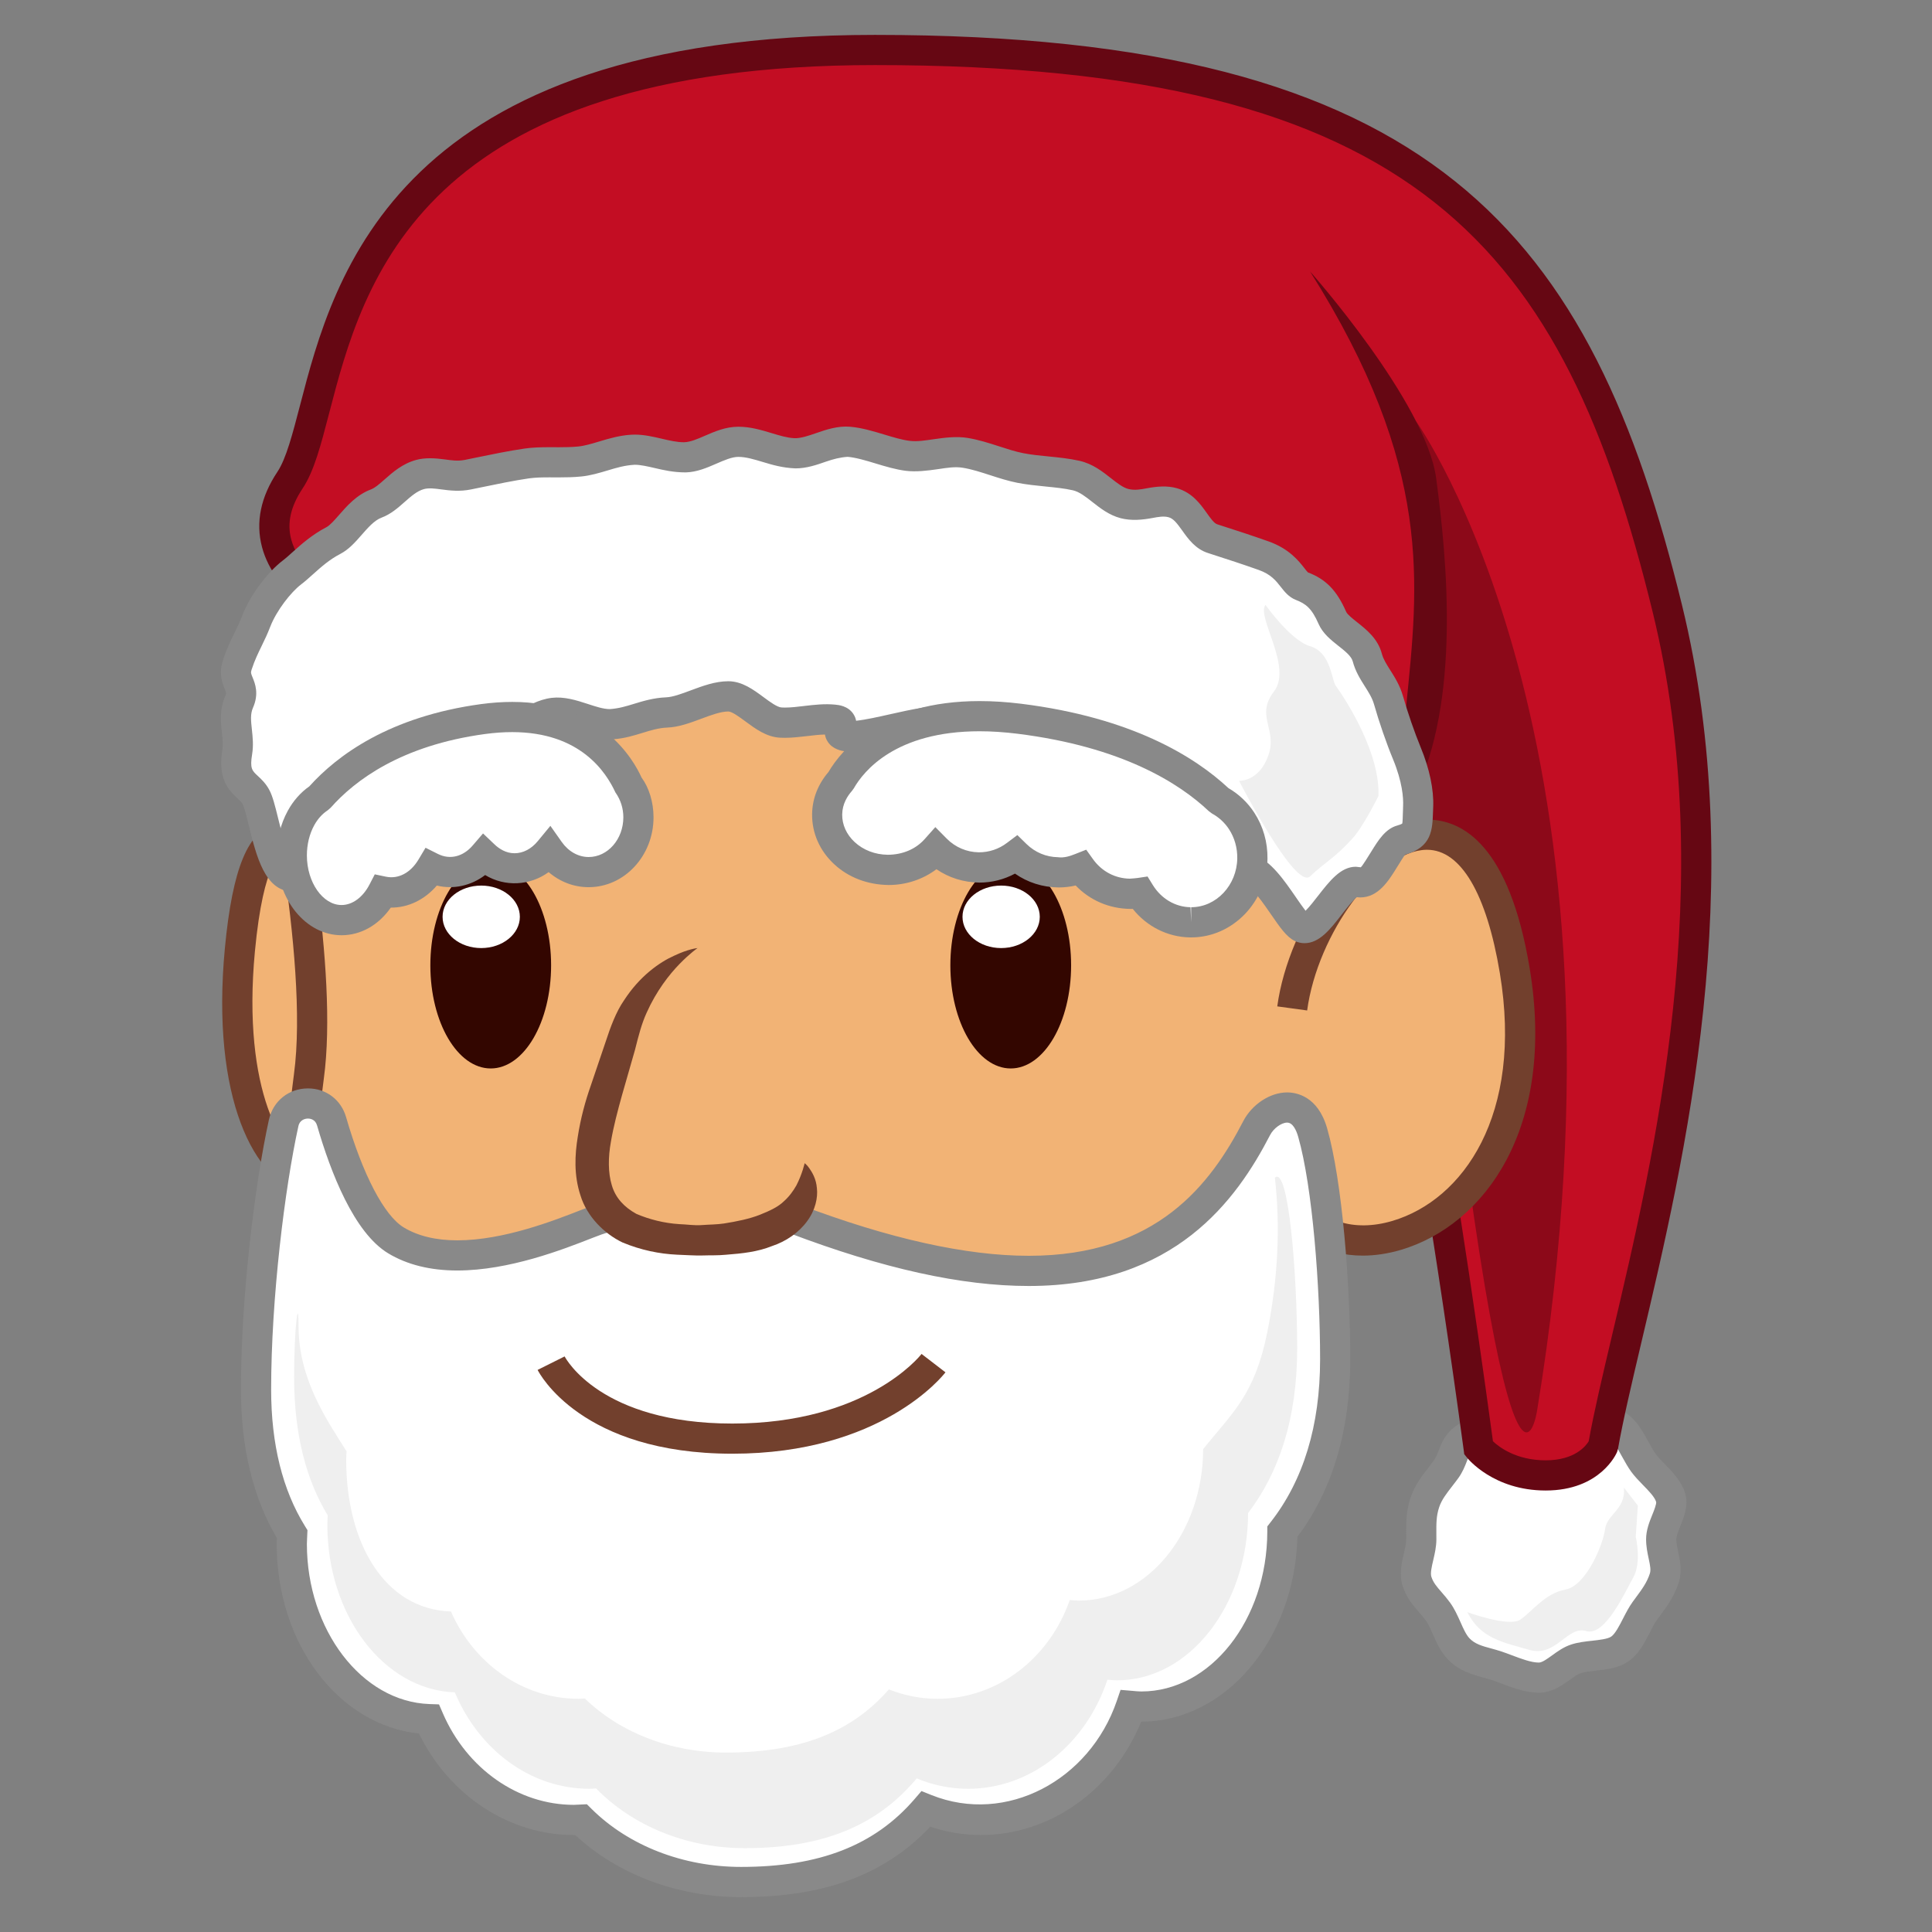 <?xml version="1.0" encoding="utf-8"?>
<!-- Generator: Adobe Illustrator 18.0.0, SVG Export Plug-In . SVG Version: 6.00 Build 0)  -->
<!DOCTYPE svg PUBLIC "-//W3C//DTD SVG 1.1//EN" "http://www.w3.org/Graphics/SVG/1.1/DTD/svg11.dtd">
<svg version="1.1" id="レイヤー_1" xmlns="http://www.w3.org/2000/svg" xmlns:xlink="http://www.w3.org/1999/xlink" x="0px"
	 y="0px" width="64px" height="64px" viewBox="0 0 64 64" style="enable-background:new 0 0 64 64;" xml:space="preserve">
<rect x="0" y="0" width="64" height="64" fill="#808080" stroke="none"/>
<g>
	<g>
		<g>
			<g>
				<path style="fill:#FFFFFF;" d="M55.029,50.99c0,0.465,0.236,0.872,0.099,1.292
					c-0.141,0.435-0.382,0.721-0.646,1.083c-0.266,0.366-0.447,0.984-0.812,1.25
					c-0.362,0.264-1.029,0.192-1.464,0.333c-0.42,0.136-0.766,0.625-1.231,0.625
					s-0.995-0.263-1.415-0.399c-0.435-0.141-0.89-0.184-1.245-0.559
					c-0.311-0.329-0.42-0.869-0.686-1.235c-0.264-0.362-0.548-0.559-0.689-0.994
					c-0.136-0.42,0.142-0.931,0.142-1.396c0-0.465-0.022-0.79,0.114-1.21
					c0.141-0.435,0.439-0.74,0.702-1.102c0.266-0.366,0.235-0.753,0.601-1.019
					c0.362-0.264,0.839-0.486,1.274-0.627c0.42-0.136,0.681-0.316,1.146-0.316
					c0.465,0,0.934,0.305,1.354,0.441c0.435,0.141,0.971-0.18,1.333,0.083
					c0.366,0.266,0.567,0.853,0.833,1.219c0.264,0.362,0.755,0.7,0.896,1.135
					C55.473,50.014,55.029,50.524,55.029,50.99z"/>
				<path style="fill:#898989;" d="M50.975,56.073c-0.433,0-0.86-0.161-1.237-0.304
					c-0.116-0.044-0.228-0.086-0.331-0.12c-0.092-0.029-0.183-0.054-0.272-0.078
					c-0.361-0.099-0.811-0.221-1.182-0.613c-0.232-0.245-0.368-0.552-0.487-0.821
					c-0.079-0.177-0.153-0.344-0.239-0.463c-0.075-0.103-0.152-0.19-0.227-0.275
					c-0.19-0.218-0.406-0.465-0.534-0.857c-0.124-0.383-0.037-0.757,0.039-1.086
					c0.04-0.172,0.078-0.334,0.078-0.466l-0.001-0.164
					c-0.002-0.405-0.004-0.755,0.14-1.199c0.136-0.417,0.379-0.73,0.594-1.007
					l0.179-0.236c0.071-0.097,0.114-0.208,0.164-0.336
					c0.095-0.244,0.213-0.55,0.548-0.793c0.375-0.273,0.891-0.527,1.413-0.698
					c0.111-0.036,0.209-0.075,0.304-0.113c0.268-0.106,0.571-0.228,0.998-0.228
					c0.418,0,0.797,0.166,1.13,0.312c0.13,0.058,0.257,0.113,0.379,0.153
					c0.078,0.025,0.252,0.005,0.395-0.014c0.418-0.056,0.8-0.035,1.078,0.168
					c0.326,0.238,0.529,0.607,0.708,0.935c0.077,0.141,0.152,0.28,0.235,0.394
					c0.082,0.113,0.19,0.222,0.3,0.334c0.254,0.26,0.541,0.554,0.667,0.942
					c0.133,0.408-0.023,0.797-0.149,1.109c-0.065,0.164-0.134,0.333-0.134,0.44
					c0,0.133,0.03,0.276,0.063,0.429c0.063,0.299,0.136,0.638,0.012,1.019
					c-0.148,0.454-0.387,0.775-0.616,1.086l-0.101,0.137
					c-0.085,0.116-0.157,0.263-0.233,0.413c-0.17,0.332-0.362,0.709-0.689,0.946
					c-0.327,0.238-0.746,0.284-1.116,0.325c-0.188,0.021-0.365,0.04-0.486,0.08
					c-0.1,0.032-0.226,0.123-0.359,0.22
					C51.738,55.835,51.41,56.073,50.975,56.073z M50.92,47.215
					c-0.235,0-0.392,0.062-0.628,0.156c-0.113,0.046-0.231,0.093-0.363,0.136
					c-0.428,0.139-0.842,0.342-1.136,0.556c-0.093,0.067-0.13,0.155-0.203,0.346
					c-0.062,0.161-0.14,0.361-0.287,0.563c-0.064,0.089-0.132,0.175-0.198,0.261
					c-0.188,0.243-0.352,0.452-0.433,0.702c-0.094,0.29-0.093,0.526-0.091,0.885
					l0.001,0.17c0,0.246-0.055,0.483-0.104,0.692
					c-0.05,0.213-0.101,0.433-0.062,0.551c0.064,0.197,0.179,0.327,0.336,0.508
					c0.093,0.106,0.188,0.217,0.282,0.346c0.148,0.204,0.248,0.429,0.345,0.645
					c0.095,0.216,0.186,0.419,0.3,0.54c0.179,0.188,0.416,0.254,0.717,0.335
					c0.106,0.029,0.214,0.059,0.319,0.093c0.117,0.038,0.244,0.086,0.376,0.136
					c0.297,0.112,0.634,0.239,0.884,0.239c0.11,0,0.278-0.122,0.44-0.239
					c0.182-0.132,0.388-0.281,0.638-0.361c0.218-0.071,0.456-0.098,0.686-0.123
					c0.234-0.025,0.524-0.058,0.638-0.14c0.133-0.097,0.268-0.36,0.387-0.593
					c0.102-0.199,0.203-0.393,0.315-0.547l0.105-0.144
					c0.207-0.279,0.371-0.501,0.469-0.801c0.039-0.118,0.011-0.267-0.039-0.499
					c-0.04-0.188-0.085-0.399-0.085-0.638c0-0.301,0.109-0.573,0.206-0.813
					c0.052-0.127,0.146-0.364,0.126-0.428c-0.054-0.167-0.245-0.362-0.431-0.552
					c-0.145-0.148-0.285-0.295-0.394-0.444c-0.105-0.145-0.204-0.321-0.304-0.502
					c-0.129-0.234-0.274-0.501-0.42-0.606c-0.178-0.016-0.265,0.001-0.355,0.015
					c-0.296,0.04-0.593,0.054-0.838-0.026c-0.152-0.05-0.31-0.118-0.472-0.188
					C51.393,47.331,51.128,47.215,50.92,47.215z"/>
			</g>
			<path style="fill:#EFEFEF;" d="M53.795,49.281L54.256,49.875l-0.07,1.031
				c0,0,0.202,0.844-0.079,1.344c-0.281,0.5-0.938,1.969-1.562,1.781s-1,0.875-1.875,0.625
				s-1.625-0.375-2.062-1.25c0,0,1.372,0.5,1.749,0.25s0.814-0.875,1.501-1s1.25-1.5,1.312-2
				S53.857,50.011,53.795,49.281z"/>
		</g>
		<g>
			<path style="fill:#C30D23;" d="M11.107,20.156c0,0-3.25-1.625-1.5-4.25
				c1.75-2.625,0.25-14.25,19.375-14.25c19.125,0,23.5,7.25,26.25,18.5c2.75,11.25-1.25,22.75-2.125,27.75
				c0,0-0.406,0.969-1.906,0.969s-2.219-0.906-2.219-0.906s-3.625-26.812-6-27.438
				S15.857,15.656,11.107,20.156z"/>
			<path style="fill:#660713;" d="M51.201,49.375c-1.722,0-2.575-1.051-2.61-1.096l-0.086-0.107
				l-0.018-0.136c-1.722-12.734-4.306-26.325-5.648-27.027
				c-1.789-0.469-13.157-2.395-21.702-2.395c-6.343,0-8.768,1.036-9.686,1.905
				l-0.254,0.241l-0.313-0.157c-0.073-0.037-1.787-0.909-2.204-2.478
				c-0.218-0.821-0.046-1.662,0.511-2.497c0.288-0.432,0.5-1.25,0.747-2.197
				C11.052,9.142,13.126,1.156,28.982,1.156c18.595,0,23.742,6.636,26.735,18.881
				c2.251,9.206,0.088,18.369-1.344,24.431c-0.326,1.384-0.608,2.578-0.774,3.523
				l-0.031,0.107C53.547,48.151,53.013,49.375,51.201,49.375z M49.456,47.744
				C49.657,47.935,50.228,48.375,51.201,48.375c0.975,0,1.34-0.485,1.427-0.631
				c0.172-0.962,0.451-2.143,0.772-3.505c1.41-5.97,3.54-14.992,1.347-23.964
				C51.81,8.258,47.018,2.156,28.982,2.156c-15.083,0-16.957,7.216-18.077,11.527
				c-0.28,1.077-0.501,1.928-0.882,2.5c-0.396,0.595-0.52,1.146-0.376,1.686
				c0.214,0.806,0.987,1.402,1.407,1.675c1.661-1.298,4.968-1.93,10.083-1.93
				c9.218,0,20.602,2.072,21.973,2.434C45.529,20.685,48.338,39.497,49.456,47.744z"/>
		</g>
		<path style="fill:#8C0919;" d="M46.903,13.948c0,0,7.663,10.607,4.017,32.767
			c0,0-1.021,6.989-3.938-22.16C46.982,24.555,47.824,18.324,46.903,13.948z"/>
		<path style="fill:#660713;" d="M43.397,8.992c0,0,3.839,4.325,4.178,6.851
			c0.357,2.666,0.824,7.396-0.74,10.521c0,0-0.498-0.493-0.254-2.958
			C46.982,19.344,47.507,15.505,43.397,8.992z"/>
	</g>
	<g>
		<g>
			<path style="fill:#F2B375;" d="M11.211,29.847c0,0-2.589-5.562-3.265,1.624
				s2.854,9.076,3.528,6.368"/>
			<path style="fill:#72402D;" d="M10.351,39.519c-0.083,0-0.168-0.007-0.254-0.021
				c-1.667-0.285-3.113-3.149-2.649-8.073c0.252-2.684,0.784-3.953,1.723-4.115
				c1.214-0.205,2.215,1.728,2.493,2.327l-0.906,0.422
				c-0.438-0.939-1.15-1.788-1.417-1.764c-0.006,0.001-0.607,0.14-0.897,3.223
				c-0.438,4.647,0.971,6.848,1.823,6.993c0.462,0.087,0.657-0.527,0.722-0.792
				l0.971,0.242C11.716,38.933,11.1,39.519,10.351,39.519z"/>
		</g>
		<g>
			<path style="fill:#F2B375;" d="M9.09,24.156c0,0,1.684,7.529,1.142,11.5
				c-1.142,8.375,2.75,18.375,16.75,18.375s17.375-15,17.375-17.875s0.611-10.891,0.611-10.891
				S23.572,14.281,9.09,24.156z"/>
			<path style="fill:#72402D;" d="M26.982,54.531c-6.02,0-10.627-1.781-13.694-5.296
				c-2.975-3.408-4.27-8.382-3.551-13.646c0.523-3.836-1.118-11.249-1.135-11.324
				L8.528,23.934l0.28-0.191c4.093-2.791,9.107-4.206,14.905-4.206
				c11.064,0,21.379,5.23,21.483,5.283l0.295,0.152l-0.024,0.331
				c-0.007,0.08-0.609,8.029-0.609,10.853C44.857,39.012,41.562,54.531,26.982,54.531z
				 M9.65,24.382c0.324,1.528,1.565,7.762,1.078,11.341
				c-0.679,4.979,0.528,9.664,3.313,12.854c2.869,3.287,7.223,4.953,12.941,4.953
				c13.763,0,16.875-14.675,16.875-17.375c0-2.559,0.47-9.02,0.586-10.591
				c-1.746-0.84-10.949-5.028-20.73-5.028
				C18.252,20.538,13.523,21.831,9.65,24.382z"/>
		</g>
		<g>
			<path style="fill:#F2B375;" d="M42.806,33.406c0.591-4.375,5.957-9.769,7.371-1.256
				c1.414,8.513-5.962,10.751-7.371,7.544"/>
			<path style="fill:#72402D;" d="M45.144,41.594c-1.265,0-2.317-0.61-2.796-1.698l0.916-0.402
				c0.418,0.953,1.576,1.334,2.865,0.949c2.333-0.694,4.337-3.502,3.555-8.21
				c-0.438-2.634-1.293-4.083-2.41-4.083c-0.006,0-0.013,0-0.02,0
				c-1.574,0.023-3.606,2.76-3.953,5.323l-0.99-0.135
				c0.375-2.775,2.657-6.154,4.929-6.188c0.012-0,0.024-0,0.037-0
				c1.185,0,2.72,0.863,3.394,4.918c0.882,5.31-1.502,8.513-4.256,9.333
				C45.977,41.531,45.549,41.594,45.144,41.594z"/>
		</g>
		<g>
			<g>
				<path style="fill:#FFFFFF;" d="M41.625,37.374c-2,3.862-5.56,6.699-15.315,3.001
					c-0.097-0.037-0.201-0.061-0.305-0.061h-5.809
					c-0.079,0-0.151,0.01-0.227,0.032c-0.734,0.215-4.562,2.122-6.851,0.743
					c-0.99-0.596-1.738-2.574-2.135-3.948c-0.236-0.816-1.406-0.771-1.588,0.058
					c-0.463,2.11-0.914,5.775-0.914,8.831c0,2.034,0.454,3.591,1.197,4.789
					c-0.005,0.108-0.013,0.215-0.013,0.324c0,3.156,2.023,5.718,4.543,5.804
					c0.85,1.972,2.678,3.34,4.802,3.34c0.078,0,0.154-0.009,0.231-0.013
					c1.273,1.264,3.176,2.069,5.305,2.069c3.059,0,4.861-0.954,6.122-2.416
					c0.57,0.229,1.183,0.36,1.825,0.36c2.279,0,4.217-1.573,4.971-3.778
					c0.113,0.01,0.226,0.021,0.341,0.021c2.576,0,4.664-2.592,4.672-5.794
					c1.082-1.379,1.749-3.232,1.749-5.709c0-2.586-0.277-5.874-0.746-7.514
					C43.107,36.206,41.987,36.677,41.625,37.374z"/>
				<path style="fill:#898989;" d="M24.548,62.844c-2.096,0-4.084-0.747-5.494-2.057
					c-0.015,0.001-0.029,0.001-0.042,0.001c-2.146,0-4.13-1.31-5.133-3.362
					c-2.667-0.282-4.713-2.972-4.713-6.282c0-0.066,0.002-0.131,0.006-0.195
					c-0.79-1.338-1.19-2.991-1.19-4.917c0-3.102,0.466-6.845,0.926-8.938
					c0.136-0.621,0.657-1.039,1.294-1.039c0.6,0,1.095,0.373,1.262,0.95
					c0.549,1.9,1.264,3.268,1.913,3.657c0.468,0.282,1.064,0.426,1.772,0.426
					c1.535-0.001,3.208-0.656,4.108-1.009c0.255-0.101,0.453-0.176,0.572-0.211
					c0.118-0.035,0.239-0.053,0.367-0.053h5.81c0.157,0,0.319,0.032,0.483,0.095
					c2.959,1.121,5.514,1.69,7.59,1.69c0.001,0,0.001,0,0.002,0
					c4.249,0,6.027-2.381,7.101-4.455c0.291-0.563,0.891-0.957,1.456-0.957
					c0.296,0,1.018,0.115,1.325,1.189c0.503,1.754,0.766,5.177,0.766,7.651
					c0,2.354-0.589,4.332-1.751,5.882c-0.083,3.391-2.374,6.121-5.17,6.121
					c-0.001,0-0.002,0-0.004,0c-0.924,2.263-3.014,3.757-5.309,3.757
					c-0.565,0-1.129-0.093-1.68-0.275C29.315,62.102,27.313,62.844,24.548,62.844z
					 M19.441,59.768l0.154,0.153c1.231,1.222,3.037,1.923,4.953,1.923
					c2.599,0,4.424-0.713,5.744-2.242l0.233-0.271l0.332,0.133
					c2.475,0.99,5.238-0.488,6.137-3.116l0.126-0.369l0.39,0.033
					c0.132,0.012,0.215,0.02,0.299,0.02c2.293,0,4.165-2.375,4.172-5.295v-0.172
					l0.106-0.136c1.09-1.389,1.643-3.206,1.643-5.4
					c0-2.404-0.25-5.711-0.727-7.376C42.941,37.44,42.828,37.188,42.638,37.188
					c-0.191,0-0.451,0.19-0.567,0.416c-1.11,2.145-3.147,4.995-7.989,4.996
					c-0.001,0-0.001,0-0.002,0c-2.229,0-4.828-0.574-7.945-1.756
					c-0.066-0.025-0.108-0.029-0.128-0.029h-5.81
					c-0.188,0.042-0.356,0.109-0.575,0.194c-0.96,0.377-2.749,1.077-4.473,1.078
					c-0.892,0-1.662-0.191-2.288-0.568c-1.134-0.683-1.908-2.681-2.358-4.237
					c-0.059-0.205-0.23-0.228-0.301-0.228c-0.062,0-0.266,0.019-0.318,0.254
					c-0.448,2.041-0.902,5.693-0.902,8.724c0,1.803,0.377,3.325,1.122,4.525
					L10.185,50.688l-0.012,0.267c-0.003,0.062-0.007,0.126-0.007,0.189
					c0,2.849,1.821,5.229,4.061,5.305l0.316,0.011L14.668,56.75
					c0.796,1.846,2.5,3.038,4.343,3.038L19.441,59.768z"/>
			</g>
			<path style="fill:#EFEFEF;" d="M42.232,39.012c0.173,1.52,0.125,3.238-0.25,5.113
				c-0.421,2.104-1.172,2.684-2.126,3.879c-0.007,2.773-1.848,5.018-4.118,5.018
				c-0.101,0-0.201-0.01-0.301-0.019c-0.665,1.91-2.373,3.272-4.382,3.272
				c-0.566,0-1.106-0.113-1.609-0.311c-1.111,1.265-2.699,2.092-5.396,2.092
				c-1.877,0-3.554-0.697-4.676-1.792c-0.068,0.003-0.135,0.011-0.203,0.011
				c-1.873,0-3.484-1.184-4.233-2.892c-2.221-0.075-3.47-2.294-3.47-5.027
				c0-0.095,0.007-0.187,0.012-0.28c-0.655-1.037-1.59-2.386-1.59-4.147
				c0-1.069-0.147,0.073-0.147,1.691c0,1.945,0.422,3.435,1.113,4.58
				c-0.004,0.103-0.012,0.205-0.012,0.31c0,3.018,1.881,5.469,4.223,5.552
				c0.79,1.886,2.489,3.194,4.464,3.194c0.072,0,0.143-0.009,0.214-0.012
				c1.183,1.209,2.952,1.979,4.931,1.979c2.844,0,4.519-0.913,5.691-2.311
				c0.53,0.219,1.1,0.344,1.697,0.344c2.118,0,3.92-1.504,4.621-3.614
				c0.105,0.01,0.21,0.021,0.317,0.021c2.394,0,4.335-2.48,4.343-5.542
				c1.006-1.319,1.626-3.091,1.626-5.46
				C42.969,42.186,42.683,38.606,42.232,39.012z"/>
		</g>
	</g>
	<g>
		<g>
			<path style="fill:#FFFFFF;" d="M9.666,18.968c-0.384,0.292-0.932,0.969-1.184,1.626
				c-0.194,0.507-0.431,0.846-0.623,1.438c-0.181,0.557,0.299,0.682,0.063,1.217
				c-0.247,0.56,0.028,1.1-0.063,1.658c-0.174,1.062,0.37,1.028,0.623,1.5
				c0.266,0.497,0.463,2.607,1.184,2.625c0.553,0.014,0.295-1.714,1.003-1.562
				c0.583,0.125,0.487-1.396,1.188-1.688c0.532-0.222,0.888,0.077,1.562-0.125
				c0.573-0.171,1.087-1.171,1.752-1.321c0.594-0.134,0.682,0.193,1.343,0.082
				c0.608-0.102,1.164-0.724,1.824-0.804c0.616-0.074,1.306,0.424,1.962,0.373
				c0.625-0.049,1.127-0.361,1.785-0.386c0.629-0.024,1.385-0.532,2.042-0.532
				c0.574,0,1.14,0.836,1.737,0.869c0.578,0.031,1.17-0.153,1.762-0.095
				c0.581,0.057-0.146,0.472,0.44,0.55c0.583,0.078,2.533-0.582,3.112-0.486
				c0.585,0.097,1.125,0.443,1.698,0.554c0.586,0.113,1.078,0.621,1.643,0.745
				c0.589,0.129,1.094-0.074,1.651,0.062c0.592,0.146,0.769,0.742,1.312,0.891
				c0.601,0.164,1.661,0.464,2.188,0.625c0.622,0.19,1.194,1.826,1.688,2
				c0.7,0.246,1.376,1.754,1.75,1.938c0.53,0.26,1.309-1.625,1.861-1.5
				c0.644,0.146,0.967-1.254,1.45-1.39c0.576-0.162,0.536-0.399,0.562-1.125
				c0.016-0.44-0.086-1.05-0.375-1.75c-0.219-0.531-0.457-1.23-0.609-1.76
				c-0.163-0.568-0.566-0.896-0.702-1.412c-0.159-0.603-0.957-0.854-1.157-1.312
				c-0.261-0.598-0.537-0.87-1.031-1.062c-0.287-0.112-0.394-0.698-1.25-1
				c-0.505-0.178-1.018-0.348-1.688-0.562c-0.545-0.175-0.673-1.002-1.312-1.188
				c-0.566-0.164-0.976,0.19-1.606,0.026c-0.58-0.151-0.971-0.784-1.597-0.927
				c-0.589-0.135-1.237-0.131-1.861-0.254c-0.598-0.118-1.193-0.398-1.819-0.5
				c-0.606-0.099-1.286,0.177-1.912,0.098C29.451,15.022,28.752,14.692,28.126,14.636
				c-0.617-0.055-1.207,0.409-1.833,0.38C25.673,14.987,25.085,14.636,24.46,14.636
				c-0.61,0-1.188,0.497-1.753,0.513c-0.613,0.017-1.209-0.284-1.772-0.25
				c-0.614,0.037-1.175,0.334-1.733,0.389c-0.616,0.061-1.209-0.013-1.759,0.066
				c-0.619,0.089-1.402,0.261-1.942,0.37c-0.62,0.125-1.065-0.148-1.589-0.004
				c-0.619,0.17-0.954,0.776-1.453,0.963c-0.621,0.232-0.957,0.985-1.415,1.224
				C10.423,18.23,10.045,18.68,9.666,18.968z"/>
			<path style="fill:#898989;" d="M43.213,31.244c-0.113,0-0.224-0.026-0.326-0.076
				c-0.27-0.132-0.482-0.442-0.778-0.871c-0.245-0.356-0.654-0.951-0.917-1.043
				c-0.396-0.14-0.675-0.59-0.998-1.111c-0.178-0.287-0.508-0.821-0.671-0.883
				c-0.521-0.159-1.575-0.457-2.172-0.62c-0.392-0.107-0.642-0.357-0.843-0.559
				c-0.179-0.178-0.296-0.289-0.457-0.329c-0.182-0.045-0.426-0.037-0.668-0.02
				c-0.333,0.023-0.679,0.025-0.972-0.039c-0.353-0.078-0.649-0.252-0.938-0.421
				c-0.244-0.144-0.476-0.279-0.692-0.321c-0.323-0.062-0.619-0.181-0.905-0.296
				c-0.273-0.11-0.531-0.214-0.78-0.255c-0.348-0.008-0.899,0.125-1.4,0.239
				c-0.693,0.158-1.345,0.297-1.698,0.25c-0.101-0.014-0.408-0.055-0.58-0.321
				c-0.052-0.08-0.079-0.161-0.091-0.236c-0.195,0.004-0.39,0.028-0.584,0.051
				c-0.249,0.029-0.497,0.058-0.742,0.058l-0.165-0.004
				c-0.446-0.024-0.815-0.297-1.141-0.538c-0.188-0.139-0.445-0.33-0.57-0.33
				c-0.25,0-0.579,0.122-0.896,0.241c-0.365,0.136-0.743,0.277-1.126,0.292
				c-0.282,0.011-0.545,0.091-0.823,0.177c-0.291,0.089-0.591,0.181-0.941,0.208
				l-0.136,0.005c-0.374,0-0.731-0.117-1.046-0.221
				c-0.256-0.084-0.497-0.163-0.689-0.163c-0.309,0.032-0.569,0.188-0.845,0.354
				c-0.316,0.189-0.642,0.386-1.025,0.45c-0.451,0.075-0.714-0.004-0.915-0.061
				c-0.176-0.051-0.245-0.061-0.401-0.026c-0.208,0.047-0.478,0.323-0.715,0.567
				c-0.3,0.308-0.61,0.627-1.003,0.745c-0.337,0.102-0.7,0.104-1.019,0.074
				c-0.185-0.017-0.349-0.028-0.495,0.033c-0.138,0.058-0.267,0.437-0.353,0.688
				c-0.15,0.441-0.356,1.046-0.961,1.046h-0.047
				c-0.042,0.111-0.083,0.297-0.11,0.419c-0.101,0.453-0.252,1.136-0.905,1.136
				c-0,0-0,0-0,0c-0.899-0.022-1.182-1.174-1.432-2.19
				c-0.066-0.268-0.147-0.6-0.2-0.698c-0.036-0.068-0.091-0.12-0.184-0.207
				c-0.332-0.308-0.642-0.685-0.491-1.61c0.027-0.164,0.006-0.351-0.015-0.55
				C7.312,23.929,7.266,23.498,7.465,23.046c0.036-0.081,0.036-0.081-0.022-0.224
				c-0.076-0.188-0.203-0.501-0.059-0.945c0.121-0.373,0.255-0.648,0.385-0.915
				c0.085-0.174,0.169-0.347,0.247-0.547c0.291-0.759,0.899-1.503,1.349-1.845
				c0.11-0.084,0.22-0.184,0.338-0.29c0.282-0.253,0.633-0.568,1.112-0.817
				c0.116-0.061,0.269-0.236,0.417-0.405c0.26-0.298,0.584-0.668,1.053-0.844
				c0.139-0.052,0.294-0.19,0.46-0.336c0.26-0.23,0.584-0.517,1.036-0.641
				c0.297-0.082,0.628-0.063,0.964-0.017c0.203,0.027,0.412,0.063,0.658,0.014
				l0.355-0.073c0.504-0.104,1.112-0.229,1.614-0.301
				c0.268-0.039,0.544-0.046,0.828-0.046l0.312,0.001
				c0.21,0,0.424-0.003,0.641-0.024c0.212-0.021,0.445-0.091,0.692-0.165
				c0.316-0.095,0.673-0.202,1.06-0.225l0.121-0.004
				c0.312,0,0.609,0.069,0.896,0.136c0.259,0.061,0.504,0.117,0.733,0.117
				c0.213-0.005,0.44-0.104,0.68-0.208c0.33-0.144,0.704-0.306,1.123-0.306
				c0.401,0,0.758,0.108,1.104,0.212c0.267,0.081,0.519,0.157,0.753,0.168
				c0.21,0.007,0.467-0.081,0.713-0.166c0.335-0.116,0.725-0.25,1.141-0.213
				c0.382,0.034,0.761,0.148,1.128,0.259c0.298,0.09,0.579,0.175,0.826,0.206
				c0.262,0.034,0.536-0.013,0.807-0.052c0.384-0.056,0.765-0.101,1.123-0.043
				c0.372,0.061,0.721,0.174,1.058,0.283c0.26,0.084,0.518,0.169,0.776,0.22
				c0.279,0.055,0.563,0.083,0.845,0.11c0.353,0.035,0.701,0.071,1.032,0.146
				c0.433,0.099,0.755,0.352,1.038,0.575c0.203,0.159,0.395,0.31,0.573,0.356
				c0.207,0.054,0.422,0.015,0.616-0.022c0.334-0.063,0.678-0.094,1.003-0
				c0.502,0.146,0.77,0.521,0.985,0.823c0.123,0.173,0.239,0.336,0.341,0.369
				c0.675,0.216,1.192,0.387,1.701,0.567c0.684,0.242,1.002,0.648,1.192,0.891
				c0.039,0.05,0.093,0.119,0.114,0.137c0.59,0.223,0.957,0.595,1.267,1.306
				c0.039,0.088,0.218,0.229,0.361,0.343c0.307,0.243,0.689,0.544,0.82,1.042
				c0.048,0.182,0.154,0.349,0.276,0.542c0.15,0.237,0.321,0.505,0.423,0.859
				c0.157,0.551,0.389,1.221,0.59,1.708c0.288,0.696,0.435,1.392,0.413,1.96
				l-0.006,0.159c-0.02,0.607-0.038,1.18-0.921,1.429
				c-0.036,0.034-0.186,0.277-0.275,0.422c-0.274,0.444-0.615,0.997-1.217,0.997
				l-0.111-0.009c-0.125,0.09-0.354,0.385-0.497,0.568
				C44.071,30.78,43.71,31.244,43.213,31.244z M35.718,24.716
				c0.212,0,0.394,0.02,0.571,0.064c0.44,0.108,0.709,0.377,0.926,0.593
				c0.163,0.164,0.271,0.266,0.399,0.301c0.604,0.165,1.672,0.467,2.201,0.629
				c0.513,0.156,0.876,0.744,1.229,1.312c0.156,0.252,0.393,0.634,0.504,0.705
				c0.545,0.19,0.991,0.837,1.385,1.409c0.099,0.144,0.222,0.323,0.315,0.441
				c0.127-0.125,0.301-0.348,0.416-0.497c0.386-0.494,0.749-0.961,1.25-0.961
				l0.164,0.018c0.052-0.041,0.245-0.355,0.349-0.523
				c0.228-0.369,0.463-0.75,0.856-0.86c0.133-0.038,0.167-0.064,0.169-0.066
				c0.011-0.036,0.018-0.246,0.023-0.432l0.005-0.165
				c0.01-0.247-0.021-0.776-0.337-1.54c-0.215-0.518-0.461-1.23-0.627-1.814
				c-0.062-0.215-0.181-0.401-0.306-0.598c-0.146-0.231-0.312-0.492-0.399-0.824
				c-0.046-0.174-0.254-0.338-0.474-0.512c-0.243-0.192-0.52-0.411-0.658-0.729
				c-0.225-0.515-0.422-0.667-0.753-0.795c-0.232-0.091-0.374-0.271-0.498-0.43
				c-0.162-0.207-0.329-0.42-0.738-0.564c-0.5-0.177-1.01-0.345-1.673-0.558
				c-0.419-0.134-0.658-0.47-0.851-0.741c-0.175-0.245-0.292-0.397-0.449-0.443
				c-0.168-0.048-0.357-0.011-0.539,0.023c-0.331,0.062-0.699,0.099-1.054,0.007
				c-0.381-0.099-0.677-0.332-0.938-0.537c-0.221-0.174-0.43-0.337-0.644-0.387
				c-0.291-0.066-0.598-0.095-0.908-0.126c-0.312-0.031-0.629-0.063-0.939-0.124
				c-0.297-0.059-0.593-0.153-0.892-0.25c-0.315-0.102-0.613-0.199-0.91-0.247
				c-0.263-0.044-0.541,0.005-0.819,0.046c-0.362,0.052-0.727,0.098-1.076,0.054
				c-0.33-0.042-0.665-0.143-0.989-0.241c-0.333-0.101-0.648-0.196-0.928-0.221
				c-0.254,0.016-0.482,0.077-0.724,0.161c-0.299,0.104-0.637,0.222-1.008,0.222
				c-0.438-0.019-0.763-0.117-1.076-0.211c-0.289-0.087-0.561-0.17-0.814-0.17
				c-0.211,0-0.461,0.108-0.725,0.223c-0.317,0.138-0.645,0.28-1.014,0.291
				c-0.002,0-0.005,0-0.007,0c-0.405,0-0.73-0.076-1.018-0.143
				c-0.243-0.056-0.473-0.11-0.67-0.11c-0.331,0.018-0.604,0.1-0.893,0.187
				c-0.282,0.084-0.574,0.172-0.882,0.202c-0.25,0.025-0.497,0.029-0.739,0.029
				l-0.312-0.001c-0.235,0-0.463,0.003-0.685,0.035
				c-0.483,0.07-1.068,0.191-1.555,0.292l-0.36,0.074
				c-0.368,0.074-0.688,0.037-0.991-0.003c-0.199-0.027-0.402-0.053-0.564-0.009
				c-0.229,0.063-0.428,0.239-0.639,0.425c-0.226,0.2-0.46,0.407-0.771,0.523
				c-0.232,0.087-0.445,0.33-0.651,0.565c-0.209,0.239-0.425,0.486-0.708,0.633
				c-0.368,0.191-0.641,0.438-0.906,0.675c-0.139,0.125-0.27,0.242-0.4,0.341
				c-0.327,0.249-0.81,0.857-1.021,1.408c-0.088,0.229-0.184,0.428-0.281,0.627
				c-0.114,0.234-0.23,0.471-0.333,0.785c-0.032,0.098-0.021,0.126,0.035,0.261
				c0.081,0.2,0.217,0.535,0.01,1.003c-0.091,0.207-0.066,0.432-0.035,0.718
				c0.026,0.245,0.057,0.521,0.008,0.819c-0.078,0.473-0.001,0.544,0.185,0.716
				c0.12,0.111,0.269,0.25,0.385,0.468c0.112,0.209,0.19,0.528,0.29,0.932
				c0.071,0.289,0.212,0.862,0.362,1.199c0.01-0.044,0.02-0.086,0.028-0.122
				c0.101-0.456,0.271-1.219,0.983-1.219h0.035
				c0.043-0.095,0.094-0.243,0.13-0.351c0.16-0.471,0.36-1.057,0.915-1.289
				c0.3-0.125,0.62-0.138,0.97-0.106c0.204,0.018,0.428,0.027,0.642-0.037
				c0.144-0.043,0.382-0.288,0.573-0.484c0.334-0.344,0.714-0.733,1.212-0.845
				c0.373-0.083,0.688-0.019,0.895,0.04c0.16,0.047,0.267,0.072,0.475,0.037
				c0.197-0.033,0.43-0.173,0.677-0.321c0.337-0.202,0.719-0.432,1.17-0.486
				c0.408-0.048,0.813,0.078,1.19,0.202c0.268,0.088,0.52,0.171,0.734,0.171
				c0.299-0.021,0.535-0.094,0.785-0.17c0.312-0.096,0.666-0.204,1.078-0.22
				c0.222-0.009,0.511-0.116,0.815-0.23c0.401-0.149,0.815-0.303,1.246-0.303
				c0.454,0,0.832,0.279,1.165,0.526c0.212,0.157,0.453,0.335,0.6,0.343
				l0.111,0.003c0.207,0,0.415-0.026,0.624-0.051
				c0.348-0.042,0.698-0.081,1.049-0.045c0.102,0.01,0.413,0.04,0.59,0.304
				c0.052,0.078,0.081,0.156,0.094,0.229c0.324-0.035,0.74-0.129,1.118-0.214
				c0.734-0.166,1.424-0.312,1.784-0.25c0.357,0.059,0.679,0.188,0.99,0.313
				c0.253,0.102,0.493,0.198,0.722,0.243c0.385,0.074,0.716,0.269,1.009,0.44
				c0.23,0.136,0.448,0.264,0.646,0.307c0.195,0.044,0.448,0.034,0.691,0.018
				C35.451,24.725,35.584,24.716,35.718,24.716z"/>
		</g>
		<path style="fill:#EFEFEF;" d="M44.229,22.688c0,0,1.491,2.011,1.435,3.677
			c0,0-0.493,1.01-0.877,1.429c-0.597,0.651-0.897,0.766-1.389,1.237
			c-0.488,0.468-2.353-3.167-2.353-3.167s0.656,0.042,0.969-0.833
			s-0.438-1.312,0.188-2.125s-0.594-2.487-0.281-2.869c0,0,0.83,1.181,1.478,1.369
			C44.045,21.594,44.1,22.406,44.229,22.688z"/>
	</g>
	<g>
		<path style="fill:#F2B375;" d="M23.107,31.406c0,0-1.875,0.697-2.5,3.036
			c-0.625,2.339-2.856,6.648,2.5,6.648c4.5,0,3.548-2.559,3.548-2.559"/>
		<path style="fill:#72402D;" d="M23.107,31.406c0,0-0.248,0.17-0.593,0.523
			c-0.344,0.352-0.771,0.898-1.092,1.616c-0.169,0.371-0.264,0.744-0.387,1.233
			c-0.137,0.478-0.282,0.982-0.431,1.504c-0.142,0.511-0.279,1.026-0.367,1.54
			c-0.093,0.514-0.097,1.028,0.031,1.445c0.125,0.42,0.411,0.722,0.812,0.944
			c0.431,0.184,0.918,0.308,1.422,0.34c0.247,0.008,0.51,0.05,0.733,0.032
			c0.253-0.019,0.527-0.019,0.746-0.053c0.433-0.068,0.861-0.157,1.195-0.291
			c0.339-0.134,0.613-0.269,0.788-0.442c0.183-0.163,0.311-0.342,0.418-0.53
			c0.196-0.382,0.273-0.735,0.273-0.735c-0.005,0.001,0.078,0.049,0.162,0.179
			c0.088,0.127,0.219,0.338,0.244,0.65c0.036,0.308-0.05,0.727-0.326,1.096
			c-0.272,0.372-0.695,0.668-1.165,0.822c-0.469,0.189-0.975,0.244-1.522,0.286
			c-0.271,0.027-0.508,0.015-0.773,0.024c-0.296,0.007-0.563-0.017-0.854-0.026
			c-0.573-0.027-1.186-0.149-1.8-0.405c-0.609-0.291-1.179-0.863-1.391-1.554
			c-0.225-0.681-0.188-1.356-0.09-1.952c0.094-0.604,0.247-1.169,0.429-1.686
			c0.172-0.508,0.339-0.999,0.497-1.465c0.15-0.46,0.34-0.984,0.606-1.364
			c0.516-0.799,1.173-1.26,1.654-1.475C22.805,31.432,23.107,31.406,23.107,31.406
			z"/>
	</g>
	<path style="fill:#72402D;" d="M24.258,48.156c-5.001,0-6.392-2.663-6.449-2.776l0.895-0.447
		c0.045,0.087,1.215,2.224,5.555,2.224c4.416,0,6.195-2.212,6.269-2.306
		l0.792,0.609C31.235,45.57,29.198,48.156,24.258,48.156z"/>
	<g>
		<ellipse style="fill:#330600;" cx="33.482" cy="31.977" rx="2" ry="3.417"/>
		<g>
			<path style="fill:#FFFFFF;" d="M41.131,27.195c-0.188-0.288-0.443-0.521-0.739-0.683
				c-0.948-0.9-2.929-2.241-6.624-2.702c-4.076-0.509-5.532,1.382-5.917,2.057
				c-0.272,0.304-0.444,0.684-0.45,1.105c-0.014,1.003,0.881,1.829,1.999,1.845
				c0.651,0.009,1.228-0.263,1.605-0.685c0.361,0.366,0.859,0.597,1.413,0.605
				c0.468,0.007,0.896-0.152,1.242-0.414c0.357,0.348,0.84,0.567,1.378,0.575
				c0.271,0.004,0.529-0.048,0.766-0.141c0.362,0.506,0.945,0.843,1.615,0.852
				c0.118,0.002,0.231-0.012,0.344-0.03c0.355,0.578,0.967,0.963,1.668,0.973
				c1.118,0.016,2.039-0.93,2.056-2.113C41.493,27.979,41.361,27.549,41.131,27.195z
				"/>
			<path style="fill:#898989;" d="M39.459,31.053L39.459,31.053h-0.035
				c-0.742-0.011-1.432-0.359-1.9-0.945c-0.027,0.001-0.055,0.001-0.082,0.001
				c-0.707-0.009-1.342-0.289-1.809-0.776c-0.186,0.043-0.375,0.065-0.565,0.065
				c-0.538-0.007-1.032-0.168-1.445-0.458c-0.364,0.195-0.765,0.297-1.177,0.297
				c-0.529-0.007-1.016-0.162-1.425-0.443c-0.446,0.336-1.002,0.523-1.586,0.523
				c-0.705-0.01-1.329-0.253-1.797-0.685c-0.484-0.446-0.745-1.039-0.736-1.667
				c0.007-0.505,0.194-0.985,0.542-1.391c0.438-0.743,1.764-2.35,5.008-2.35
				c0.438,0,0.902,0.03,1.378,0.089c3.679,0.459,5.758,1.763,6.862,2.793
				c0.346,0.201,0.641,0.481,0.858,0.815c0.294,0.45,0.444,0.978,0.437,1.525
				C41.966,29.884,40.832,31.053,39.459,31.053z M38.014,29.035l0.175,0.283
				c0.279,0.453,0.746,0.728,1.249,0.735l0.021,0.5v-0.5
				c0.83,0,1.515-0.727,1.527-1.62c0.005-0.349-0.09-0.682-0.274-0.965
				c-0.14-0.214-0.333-0.393-0.56-0.517l-0.104-0.076
				c-0.984-0.934-2.883-2.137-6.343-2.569c-0.436-0.054-0.858-0.082-1.255-0.082
				c-2.788,0-3.842,1.322-4.166,1.89l-0.062,0.086
				c-0.145,0.162-0.318,0.427-0.323,0.778c-0.005,0.341,0.142,0.667,0.414,0.918
				c0.287,0.265,0.675,0.414,1.092,0.419c0,0,0,0,0.001,0
				c0.494,0,0.93-0.188,1.224-0.518l0.354-0.398l0.375,0.379
				c0.284,0.288,0.663,0.45,1.065,0.456c0,0,0,0,0.001,0
				c0.345,0,0.662-0.108,0.933-0.313l0.343-0.258l0.307,0.3
				c0.281,0.273,0.648,0.427,1.036,0.433c0.206,0.029,0.396-0.035,0.576-0.106
				l0.362-0.143l0.227,0.317c0.288,0.402,0.731,0.636,1.216,0.643
				c0.109-0.008,0.18-0.011,0.26-0.023L38.014,29.035z"/>
		</g>
		<ellipse style="fill:#FFFFFF;" cx="33.164" cy="30.371" rx="1.28" ry="1.035"/>
	</g>
	<g>
		<ellipse style="fill:#330600;" cx="16.256" cy="31.977" rx="2" ry="3.417"/>
		<g>
			<path style="fill:#FFFFFF;" d="M9.97,27.1c0.156-0.285,0.367-0.514,0.609-0.672
				c0.782-0.886,2.411-2.199,5.423-2.607c3.324-0.45,4.487,1.462,4.792,2.142
				c0.218,0.308,0.354,0.691,0.354,1.111c0,1.003-0.738,1.816-1.649,1.816
				c-0.53,0-0.996-0.28-1.298-0.708c-0.298,0.361-0.706,0.585-1.157,0.585
				c-0.381,0-0.727-0.165-1.006-0.431c-0.294,0.343-0.69,0.555-1.128,0.555
				c-0.221,0-0.43-0.055-0.622-0.152c-0.3,0.5-0.779,0.829-1.324,0.829
				c-0.096,0-0.188-0.015-0.28-0.035c-0.296,0.572-0.799,0.949-1.369,0.949
				c-0.911,0-1.649-0.959-1.649-2.142C9.666,27.877,9.779,27.449,9.97,27.1z"/>
			<path style="fill:#898989;" d="M11.315,30.981c-1.185,0-2.148-1.185-2.148-2.642
				c0-0.532,0.126-1.043,0.366-1.48c0.18-0.33,0.426-0.609,0.715-0.811
				c0.923-1.026,2.652-2.312,5.689-2.724c0.354-0.048,0.701-0.072,1.03-0.072
				c2.934,0,4.021,1.917,4.285,2.505c0.244,0.328,0.397,0.812,0.397,1.316
				c0,1.277-0.964,2.316-2.149,2.316c-0.489,0-0.951-0.177-1.325-0.499
				c-0.618,0.45-1.445,0.497-2.104,0.097c-0.465,0.354-1.048,0.484-1.6,0.348
				c-0.403,0.469-0.949,0.736-1.526,0.731
				C12.541,30.646,11.951,30.981,11.315,30.981z M16.966,24.252
				c-0.278,0-0.576,0.02-0.896,0.063c-2.779,0.376-4.316,1.536-5.116,2.442
				l-0.102,0.088c-0.176,0.115-0.33,0.286-0.443,0.493
				c-0.159,0.29-0.243,0.636-0.243,1c0,0.89,0.526,1.642,1.148,1.642
				c0.359,0,0.706-0.254,0.926-0.679l0.175-0.337l0.372,0.078
				c0.414,0.084,0.813-0.131,1.072-0.562l0.238-0.397l0.414,0.207
				c0.401,0.2,0.833,0.084,1.147-0.282l0.343-0.399l0.381,0.363
				c0.141,0.134,0.369,0.293,0.662,0.293c0.284,0,0.558-0.143,0.771-0.402
				l0.417-0.506l0.378,0.536c0.223,0.315,0.547,0.497,0.89,0.497
				c0.633,0,1.149-0.59,1.149-1.316c0-0.296-0.09-0.581-0.262-0.823
				C20.081,25.591,19.235,24.252,16.966,24.252z"/>
		</g>
		<ellipse style="fill:#FFFFFF;" cx="15.941" cy="30.371" rx="1.28" ry="1.035"/>
	</g>
</g>
<g>
</g>
<g>
</g>
<g>
</g>
<g>
</g>
<g>
</g>
<g>
</g>
</svg>
